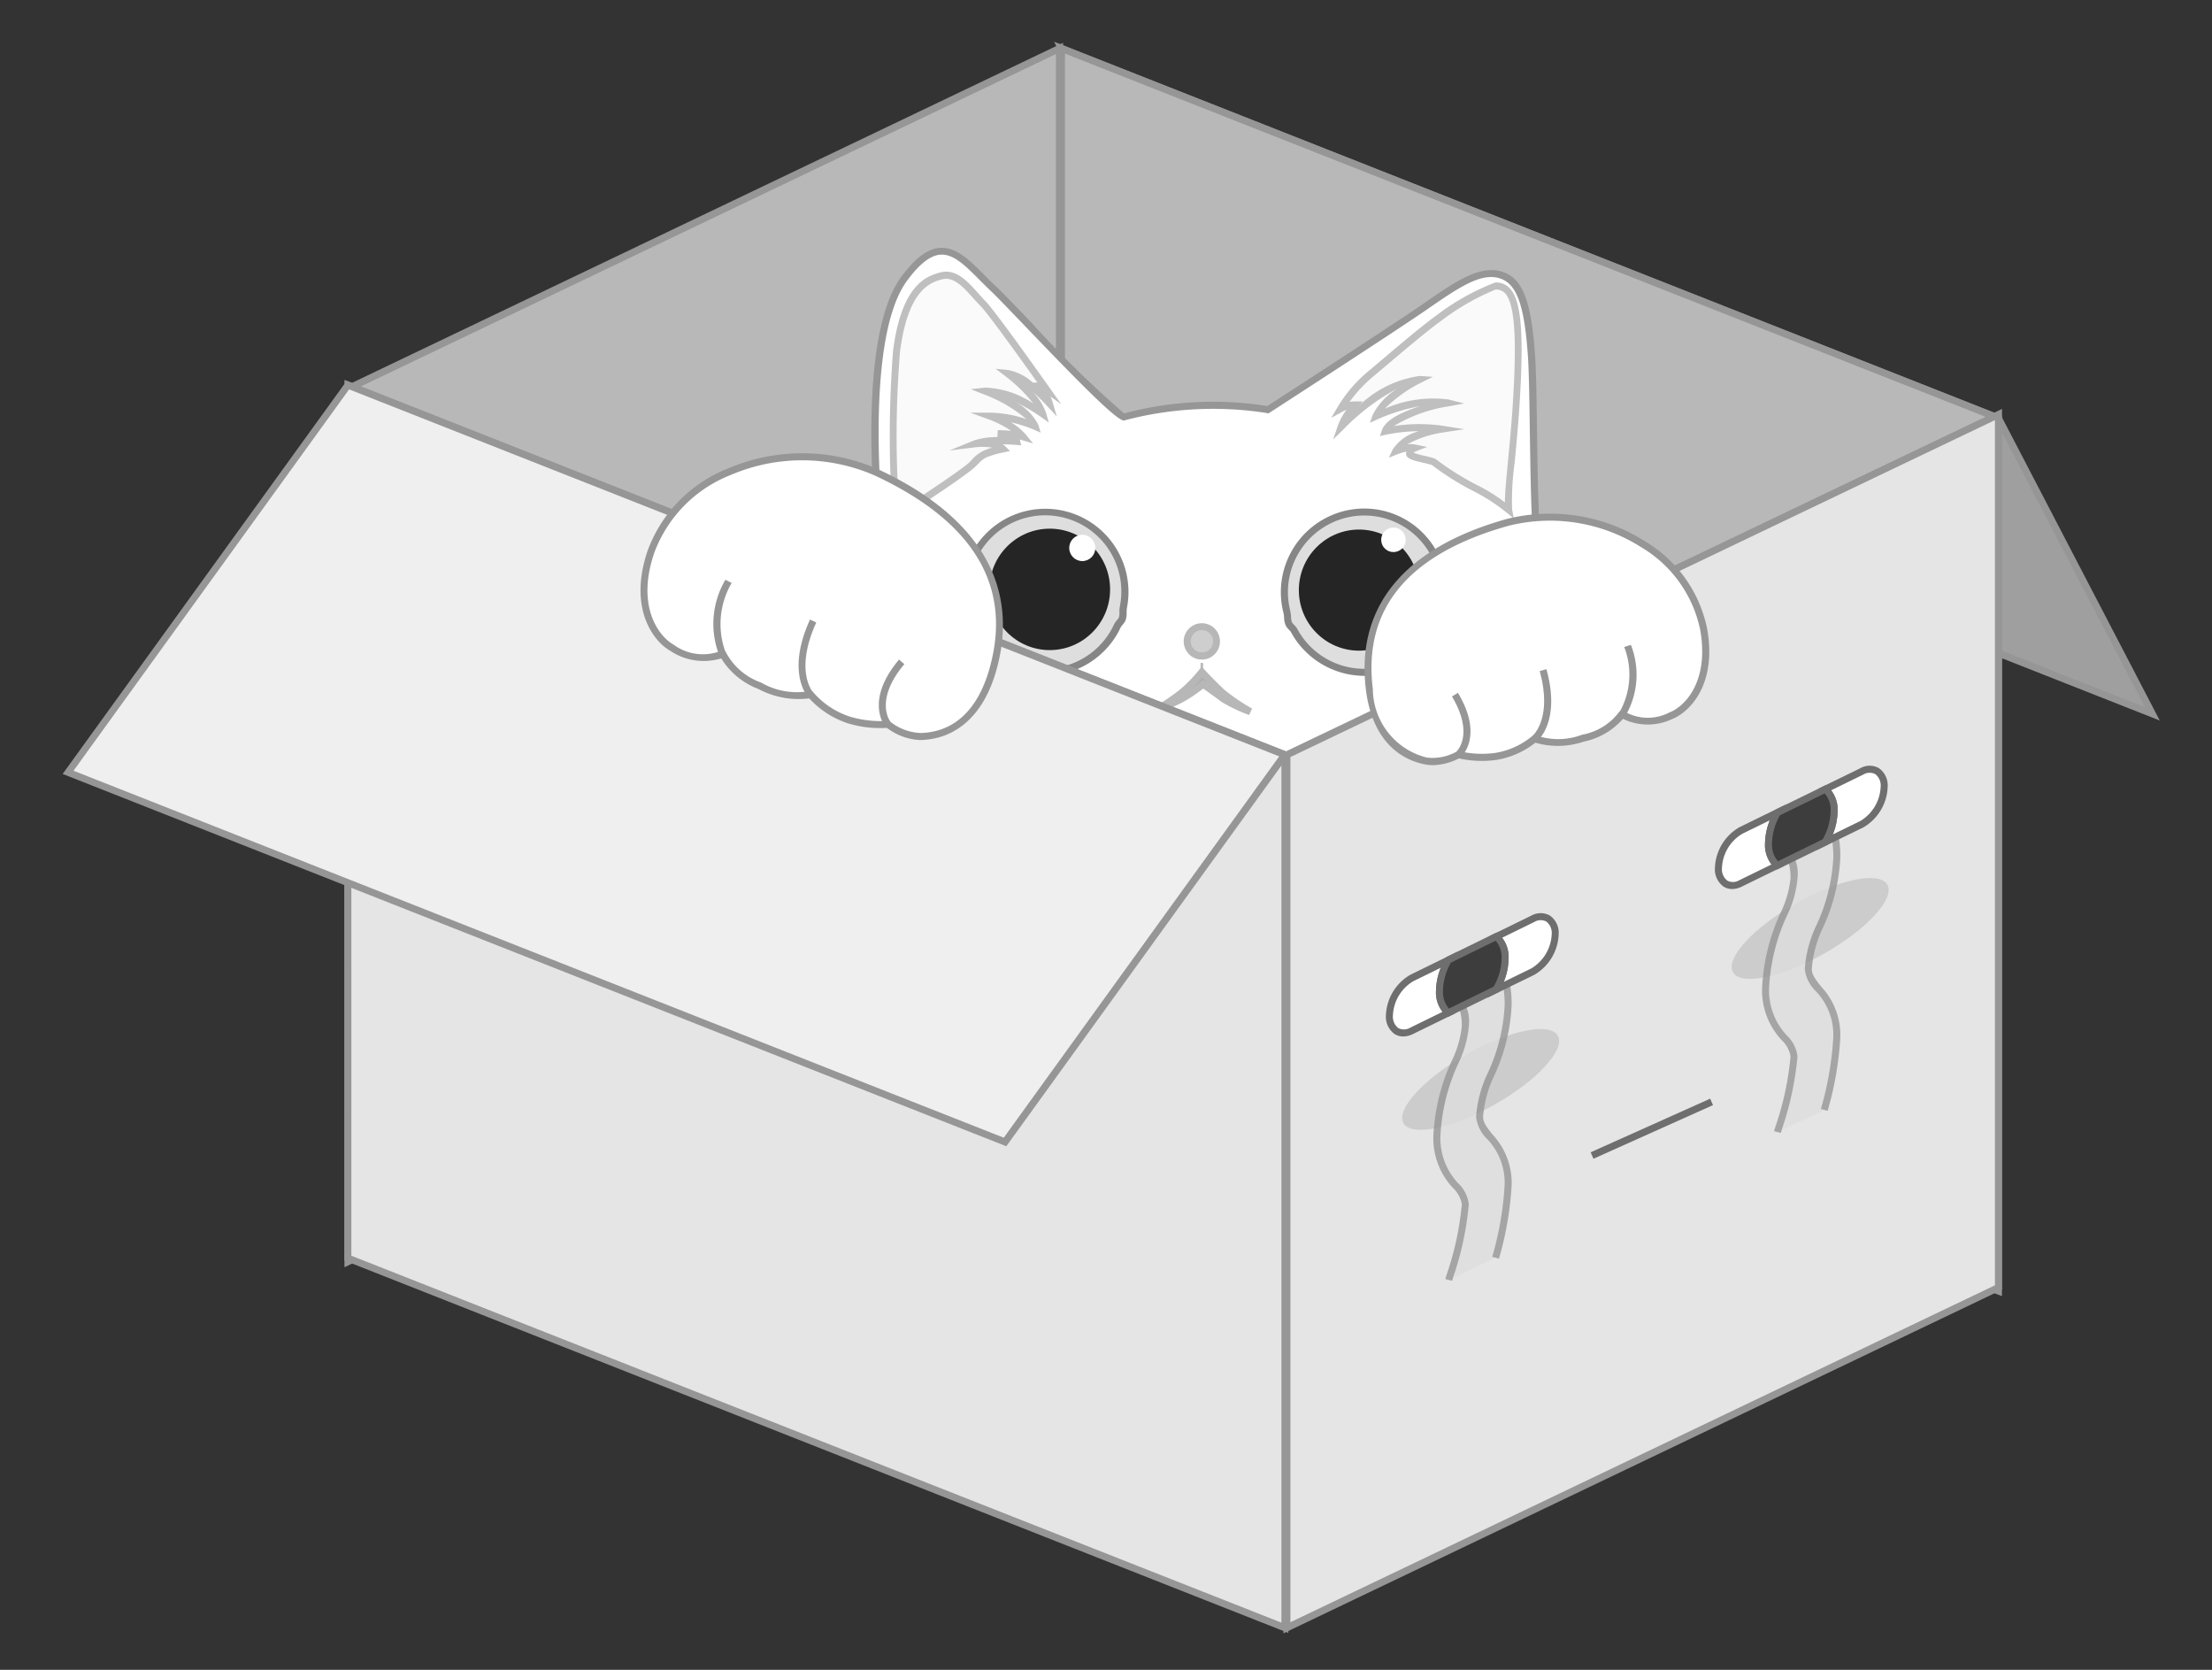 <svg id="img_search_nodata" xmlns="http://www.w3.org/2000/svg" width="106" height="80">
    <rect width="100%" height="100%" fill="#333333" stroke="none"/>
    <defs>
        <style>
            .cls-3{fill:#969696}.cls-4{fill:#b8b8b8}.cls-5{fill:#fff}.cls-6{fill:#dedede}.cls-7{fill:#868686}.cls-8{fill:#252525}.cls-10{fill:#b7b7b7}.cls-12{fill:#fafafa}.cls-13{fill:#bfbfbf}.cls-14{fill:#fefefe}.cls-15{fill:#e5e5e5}.cls-17{fill:#ccc}.cls-18{opacity:.8}.cls-19{fill:#ddd}.cls-20{fill:#959595}.cls-21{fill:#6e6e6e}.cls-22{fill:#3d3d3d}
        </style>
    </defs>
    <path id="hit" style="fill:transparent" d="M0 0h106v80H0z"/>
    <g id="Layer_1" data-name="Layer 1" transform="translate(-647.977 -410)">
        <g id="Group_3276" data-name="Group 3276">
            <g id="Group_3252" data-name="Group 3252">
                <path id="Path_47273" data-name="Path 47273" d="m751.119 444.2-44.9-17.71-7.374-14.166 44.9 17.71z" style="fill:#9f9f9f"/>
                <path id="Path_47274" data-name="Path 47274" class="cls-3" d="m751.474 444.52-.418-.165-44.956-17.733L698.487 412l45.376 17.9.029.056zm-45.137-18.166 44.424 17.525-7.137-13.71-44.424-17.522z"/>
            </g>
            <g id="Group_3253" data-name="Group 3253">
                <path id="Path_47275" data-name="Path 47275" class="cls-4" d="m743.743 471.856-44.9-17.71v-41.824l44.9 17.71z"/>
                <path id="Path_47276" data-name="Path 47276" class="cls-3" d="m743.911 472.1-45.235-17.84v-42.185l45.235 17.842zm-44.9-18.07 44.565 17.577v-41.46l-44.565-17.578z"/>
            </g>
            <g id="Group_3254" data-name="Group 3254">
                <path id="Path_47277" data-name="Path 47277" class="cls-4" d="m664.65 470.447 34.1-16.3v-41.825l-34.1 16.3z"/>
                <path id="Path_47278" data-name="Path 47278" class="cls-3" d="M664.483 470.713v-42.2l.1-.046 34.335-16.416v42.2l-.1.046zm.335-41.983v41.45l33.761-16.141v-41.45z"/>
            </g>
            <g id="Group_3262" data-name="Group 3262" transform="translate(-2 3)">
                <g id="Group_3255" data-name="Group 3255">
                    <path id="Path_47279" data-name="Path 47279" class="cls-5" d="M722.831 452.5a9.762 9.762 0 0 0 2.35-2.366 7.829 7.829 0 0 0 1.806-3.6c-.037-.58.851-.907.851-.907-.543.153-.851-.563-.851-.563h.851a2.092 2.092 0 0 1-.987-1.112c.235.118.716.292.716.292a14.372 14.372 0 0 1-1.773-2.49l-.1-.409c-.387-1.5-1.018-3.658-1.482-5.485a4.078 4.078 0 0 0 .928.367.4.4 0 0 1-.1-.038 2.5 2.5 0 0 1-.688-.913l.369.052c-.369-.052-.4-.945-.4-.945.21.283.685.128.685.128-.706-.325-1.233-1.587-1.423-2.1-.146-2.315-.115-6.718-.218-8.279-.179-2.7-.6-3.719-1.55-3.959s-2.027.48-3.539 1.529-7.549 4.95-7.549 4.95a16.665 16.665 0 0 0-6.9.349c-.7-.25-5.4-5.359-6.21-6.108-1.49-1.38-2.444-3.06-4.322-.508-2.214 3.007-1.129 12.314-1.129 12.314l-.085.242a3.446 3.446 0 0 1-1.557 1.449s.439.24.7 0c0 0-.191.873-.563.856l.372.017s-.461.649-.842.77a.377.377 0 0 1-.1.02 4.1 4.1 0 0 0 .944-.178c-.661 1.818-1.477 4.019-2.074 5.474-.09.219-.171.435-.246.647a11.883 11.883 0 0 1-1.609 2.252s.481-.175.716-.292a2.092 2.092 0 0 1-.987 1.112h.852s-.308.715-.852.563c0 0 .888.327.852.907a7.824 7.824 0 0 0 2.112 3.8 8.652 8.652 0 0 0 2.52 2.168"/>
                    <path id="Path_47280" data-name="Path 47280" class="cls-3" d="M692.233 452.647a8.739 8.739 0 0 1-2.575-2.213 7.862 7.862 0 0 1-2.149-3.916c.024-.371-.528-.659-.742-.738l.1-.321a.493.493 0 0 0 .509-.231h-1.421l.808-.325a1.563 1.563 0 0 0 .684-.616c-.155.061-.283.107-.294.111l-1.053.382.9-.676a10.761 10.761 0 0 0 1.565-2.2c.062-.186.144-.4.236-.626.578-1.408 1.366-3.532 1.963-5.168a3.979 3.979 0 0 1-.623.1h-.107v-.01a.224.224 0 0 1-.143-.045l-.073-.079.041-.1c.041-.1.129-.1.221-.109a.237.237 0 0 0 .06-.011 1.6 1.6 0 0 0 .555-.456h-.043l.015-.337c.1.008.21-.182.3-.414a1.054 1.054 0 0 1-.519-.126l-.378-.207.418-.105a3.112 3.112 0 0 0 1.447-1.362l.065-.185c-.085-.75-1.012-9.437 1.165-12.4.665-.9 1.253-1.344 1.849-1.389.779-.056 1.406.568 2.129 1.294.19.191.386.388.593.579.251.233.854.861 1.618 1.657a51.67 51.67 0 0 0 4.492 4.4 16.547 16.547 0 0 1 6.861-.352c.633-.409 6.073-3.928 7.485-4.908 1.465-1.016 2.623-1.819 3.674-1.554s1.493 1.341 1.677 4.111c.048.721.067 2.061.088 3.48.024 1.654.051 3.527.129 4.775.156.42.675 1.685 1.328 1.986l.391.18-.409.134a1.093 1.093 0 0 1-.533.028c.045.244.127.449.218.462l-.047.334-.042-.006a1.6 1.6 0 0 0 .464.551.241.241 0 0 0 .056.022c.089.021.175.041.2.148l.022.106-.087.064a.213.213 0 0 1-.147.017v.008l-.058-.014-.047-.013a3.926 3.926 0 0 1-.593-.214c.236.911.5 1.88.764 2.82.234.846.456 1.648.63 2.318.033.131.065.259.1.386a13.326 13.326 0 0 0 1.716 2.42l.9.676-1.053-.382c-.01 0-.138-.05-.293-.111a1.569 1.569 0 0 0 .684.616l.807.325h-1.446a.491.491 0 0 0 .508.231l.1.321c-.214.079-.766.368-.742.738a7.831 7.831 0 0 1-1.849 3.726 9.843 9.843 0 0 1-2.374 2.388l-.2-.271a9.621 9.621 0 0 0 2.31-2.324 7.789 7.789 0 0 0 1.778-3.5.984.984 0 0 1 .5-.834 1.306 1.306 0 0 1-.49-.58l-.1-.236h.549a2.571 2.571 0 0 1-.587-.885l-.147-.4.378.19.031.015c-.469-.614-1.029-1.517-1.3-1.974l-.02-.048c-.033-.135-.065-.269-.1-.407-.172-.669-.394-1.469-.627-2.313-.294-1.061-.6-2.16-.854-3.172l-.1-.38.341.191c.052.029.1.057.158.083a3.848 3.848 0 0 1-.249-.448l-.13-.282.218.031a2.309 2.309 0 0 1-.132-.708l-.015-.479a6.869 6.869 0 0 1-.713-1.443l-.01-.048c-.079-1.256-.107-3.148-.131-4.816-.02-1.414-.04-2.75-.087-3.462-.169-2.557-.555-3.588-1.423-3.807s-1.855.43-3.4 1.5c-1.5 1.039-7.494 4.914-7.554 4.953l-.06.039-.069-.017a16.581 16.581 0 0 0-6.822.348l-.05.014-.049-.018c-.487-.173-2.4-2.14-4.664-4.5-.73-.761-1.36-1.418-1.6-1.644-.21-.2-.41-.4-.6-.589-.664-.667-1.237-1.246-1.867-1.2-.486.036-1.01.447-1.6 1.253-2.15 2.92-1.108 12.1-1.1 12.194v.039l-.117.316a6.182 6.182 0 0 1-.733.92l-.1.472a2.3 2.3 0 0 1-.258.673l.22.01-.18.253a3.97 3.97 0 0 1-.326.394l.137-.041.326-.106-.118.324c-.608 1.672-1.461 3.979-2.077 5.48-.089.217-.169.429-.243.639a19.053 19.053 0 0 1-1.147 1.763l.021-.01.379-.19-.147.4a2.571 2.571 0 0 1-.587.885h.549l-.1.236a1.309 1.309 0 0 1-.489.58.984.984 0 0 1 .5.834 7.823 7.823 0 0 0 2.065 3.671 8.616 8.616 0 0 0 2.477 2.136z"/>
                </g>
                <g id="Group_3256" data-name="Group 3256">
                    <path id="Path_47281" data-name="Path 47281" class="cls-6" d="M703.8 436.089a3.24 3.24 0 0 1-.058.565c-.034.092-.182.225-.223.314s-.082.171-.128.253a3.827 3.827 0 0 1-3.491 1.979 3.9 3.9 0 0 1-3.645-3.476 1.937 1.937 0 0 0-.358-.74 6.389 6.389 0 0 0 .568-.92 3.816 3.816 0 0 1 7.336 2.03z"/>
                    <path id="Path_47282" data-name="Path 47282" class="cls-7" d="M700.061 439.37h-.161a4.039 4.039 0 0 1-3.8-3.625 1.737 1.737 0 0 0-.324-.659l-.078-.1.074-.1a5.921 5.921 0 0 0 .545-.878 3.987 3.987 0 0 1 7.663 2.119 1.117 1.117 0 0 0-.014.216 1.023 1.023 0 0 1-.052.376.824.824 0 0 1-.147.219.835.835 0 0 0-.081.107 4.343 4.343 0 0 1-.133.264 4.017 4.017 0 0 1-3.492 2.061zm-3.954-4.391a1.879 1.879 0 0 1 .318.718 3.643 3.643 0 0 0 6.825 1.442c.043-.079.084-.16.122-.242a.911.911 0 0 1 .128-.181.81.81 0 0 0 .089-.12.7.7 0 0 0 .031-.258 1.38 1.38 0 0 1 .02-.28 3.648 3.648 0 0 0-7.014-1.941 5.269 5.269 0 0 1-.519.862z"/>
                </g>
                <ellipse id="Ellipse_424" data-name="Ellipse 424" class="cls-8" cx="2.891" cy="2.909" rx="2.891" ry="2.909" transform="translate(697.391 432.328)"/>
                <ellipse id="Ellipse_425" data-name="Ellipse 425" class="cls-5" cx=".626" cy=".63" rx=".626" ry=".63" transform="translate(701.215 432.621)"/>
                <g id="Group_3257" data-name="Group 3257">
                    <path id="Path_47283" data-name="Path 47283" class="cls-6" d="M711.646 436.333a3.223 3.223 0 0 0 .093.56c.04.09.2.213.242.3a2.427 2.427 0 0 0 .143.244 3.821 3.821 0 0 0 3.607 1.755 3.9 3.9 0 0 0 3.424-3.7 1.955 1.955 0 0 1 .312-.761 6.39 6.39 0 0 1-.623-.883 3.817 3.817 0 0 0-7.2 2.484z"/>
                    <path id="Path_47284" data-name="Path 47284" class="cls-7" d="M715.346 439.38a4.022 4.022 0 0 1-3.363-1.853c-.053-.084-.1-.169-.15-.256a.748.748 0 0 0-.087-.1.836.836 0 0 1-.16-.209 1.029 1.029 0 0 1-.075-.371 1.121 1.121 0 0 0-.027-.215 4.01 4.01 0 0 1 2.876-4.886 4.07 4.07 0 0 1 .261-.058 3.957 3.957 0 0 1 4.379 2.351 5.937 5.937 0 0 0 .6.843l.081.1-.072.1a1.744 1.744 0 0 0-.283.678 4.043 4.043 0 0 1-3.573 3.855 3.929 3.929 0 0 1-.407.021zm-3.538-3.09a1.441 1.441 0 0 1 .037.277.721.721 0 0 0 .047.256.837.837 0 0 0 .1.115.927.927 0 0 1 .139.173c.043.081.089.158.137.234a3.643 3.643 0 0 0 6.722-1.866 1.88 1.88 0 0 1 .273-.737 5.234 5.234 0 0 1-.57-.829 3.624 3.624 0 0 0-4.008-2.153 3.671 3.671 0 0 0-2.926 4.289q.023.12.054.24z"/>
                </g>
                <ellipse id="Ellipse_426" data-name="Ellipse 426" class="cls-8" cx="2.883" cy="2.901" rx="2.883" ry="2.901" transform="translate(712.218 432.371)"/>
                <circle id="Ellipse_427" data-name="Ellipse 427" class="cls-5" cx=".588" cy=".588" r=".588" transform="translate(716.164 432.274)"/>
                <g id="Group_3258" data-name="Group 3258">
                    <path id="Path_47285" data-name="Path 47285" d="M708.136 438.141a.7.7 0 0 0-.565-1.12.7.7 0 0 0-.565 1.12.7.7 0 0 0 1.13 0z" style="fill:#cecece"/>
                    <path id="Path_47286" data-name="Path 47286" class="cls-10" d="M707.57 438.6a.856.856 0 0 1-.7-.358.869.869 0 1 1 1.4 0 .86.86 0 0 1-.7.358zm0-1.409a.523.523 0 0 0-.475.293.529.529 0 0 0 .044.558.546.546 0 0 0 .765.1.57.57 0 0 0 .1-.1.529.529 0 0 0 .044-.558.522.522 0 0 0-.472-.293z"/>
                </g>
                <g id="Group_3259" data-name="Group 3259">
                    <path id="Path_47287" data-name="Path 47287" d="M707.57 439.2a7.128 7.128 0 0 1-.962.988 12.337 12.337 0 0 1-1.362.912s.85-.356 1.319-.6a7.9 7.9 0 0 0 1.065-.721s.654.463.983.711a7.709 7.709 0 0 0 1.282.608 9.016 9.016 0 0 1-1.346-.912c-.443-.406-.979-.986-.979-.986z" style="fill:#adadad"/>
                    <path id="Path_47288" data-name="Path 47288" class="cls-10" d="M709.836 441.257a7.616 7.616 0 0 1-1.324-.631c-.248-.187-.681-.5-.877-.636a7.431 7.431 0 0 1-.994.662c-.469.241-1.3.589-1.331.6l-.147-.3a12.191 12.191 0 0 0 1.34-.9 6.983 6.983 0 0 0 .937-.962l.121-.155.134.144c0 .006.537.58.969.978a9.044 9.044 0 0 0 1.314.888zm-2.257-1.8a6.169 6.169 0 0 1-.465.5c.233-.165.409-.307.412-.309l.1-.079.1.073.1.071z"/>
                </g>
                <path id="Rectangle_2617" data-name="Rectangle 2617" class="cls-10" transform="translate(707.51 438.76)" d="M0 0h.119v.48H0z"/>
                <g id="Group_3260" data-name="Group 3260">
                    <path id="Path_47289" data-name="Path 47289" class="cls-12" d="M700.26 426.32a2.629 2.629 0 0 0-.44-.817.666.666 0 0 1 .3.147c-1.131-1.593-2.674-3.737-3.041-4.106-.6-.6-1.192-1.56-2.027-1.32-.617.177-1.715.562-2.109 3.581a52.6 52.6 0 0 0 0 8.212l.018-.014a2.523 2.523 0 0 1 .9-.86c.32-.2 2.385-1.56 2.742-1.92s.358-.36.6-.48a4.856 4.856 0 0 1 .835-.24c-.358-.36-1.32-.24-1.32-.24a6.134 6.134 0 0 1 1.976-.121c-.06-.241-.894-.359-.894-.359a4.356 4.356 0 0 1 1.208.14 4.313 4.313 0 0 0-1.566-.98 6.052 6.052 0 0 1 2.146.48c-.238-.84-2.384-1.68-2.384-1.68 1.073-.12 2.742 1.08 2.742 1.08-.239-.84-1.669-1.919-1.669-1.919a4.169 4.169 0 0 1 1.983 1.416z"/>
                    <path id="Path_47290" data-name="Path 47290" class="cls-13" d="m692.817 432.328-.042-.3a53.3 53.3 0 0 1 0-8.247c.418-3.2 1.642-3.551 2.23-3.721.771-.222 1.341.42 1.844.985.117.132.232.261.348.378.37.372 1.868 2.45 3.059 4.128l.58.817-.516-.368a2.077 2.077 0 0 1 .1.273l.2.679-.479-.516a9.595 9.595 0 0 0-.665-.655 2.8 2.8 0 0 1 .628 1l.131.464-.39-.28a8.483 8.483 0 0 0-1.24-.715 2.455 2.455 0 0 1 1.141 1.132l.1.347-.328-.146a6.424 6.424 0 0 0-1.1-.349 2.848 2.848 0 0 1 .719.588l.346.423-.522-.154a3.011 3.011 0 0 0-.121-.032.248.248 0 0 1 .017.048l.057.229-.233-.02c-.006 0-.292-.024-.652-.028a.724.724 0 0 1 .128.1l.222.223-.307.062a4.555 4.555 0 0 0-.792.226c-.214.108-.214.108-.553.448-.4.4-2.59 1.829-2.772 1.943a2.356 2.356 0 0 0-.842.8l-.044.052zm2.491-11.97a.746.746 0 0 0-.21.03c-.519.149-1.6.46-1.989 3.44a49.291 49.291 0 0 0-.029 7.733 3.33 3.33 0 0 1 .691-.561c.373-.234 2.377-1.558 2.713-1.9a1.809 1.809 0 0 1 .64-.511 2.38 2.38 0 0 1 .4-.142 2.886 2.886 0 0 0-.793-.02l-1.254.155 1.17-.479a3.474 3.474 0 0 1 1.122-.162l.023-.331a6.048 6.048 0 0 1 .645.032 5.282 5.282 0 0 0-1.06-.544l-.908-.328h.965a5.718 5.718 0 0 1 1.733.312 7.018 7.018 0 0 0-2.032-1.186l-.636-.249.678-.076a4.4 4.4 0 0 1 2.316.76 7.653 7.653 0 0 0-1.325-1.3l-.48-.363.6.06a2.43 2.43 0 0 1 1.179.6h.223c-1.505-2.112-2.469-3.41-2.729-3.671-.119-.12-.239-.255-.361-.391-.4-.445-.815-.91-1.3-.91z"/>
                </g>
                <ellipse id="Ellipse_428" data-name="Ellipse 428" class="cls-14" cx="4.173" cy="3.659" rx="4.173" ry="3.659" transform="translate(691.415 439.24)"/>
                <ellipse id="Ellipse_429" data-name="Ellipse 429" class="cls-14" cx="4.173" cy="3.659" rx="4.173" ry="3.659" transform="translate(714.783 439.24)"/>
                <g id="Group_3261" data-name="Group 3261">
                    <path id="Path_47291" data-name="Path 47291" class="cls-12" d="M721.639 420.7a11.064 11.064 0 0 0-2.742 1.56c-.8.577-2.312 1.879-3.219 2.64a6.547 6.547 0 0 0-1.445 1.675 1.389 1.389 0 0 1 .67-.175 3.538 3.538 0 0 0-.643 1.031c.518-.513 2.464-2.343 3.747-2.253 0 0-1.791.891-2.089 1.756a6.619 6.619 0 0 1 3.432-.632s-2.685.489-2.984 1.354a8.024 8.024 0 0 1 2.686-.1s-1.836.284-2.187 1.052a1.741 1.741 0 0 1 .9-.15s-.238.092-.238.276 1.073.3 1.192.424a13.294 13.294 0 0 0 1.908 1.2 9.073 9.073 0 0 1 1.652 1.064c-.127-.721.319-3.292.434-6.643.118-3.479-.359-4.079-1.074-4.079z"/>
                    <path id="Path_47292" data-name="Path 47292" class="cls-13" d="m722.521 431.844-.35-.288a9.017 9.017 0 0 0-1.6-1.034 12.9 12.9 0 0 1-1.973-1.241 3.955 3.955 0 0 0-.415-.109c-.5-.116-.826-.192-.826-.434a.377.377 0 0 1 .013-.1 2.383 2.383 0 0 0-.446.133l-.389.155.175-.382a2.118 2.118 0 0 1 1.263-.886 8.226 8.226 0 0 0-1.572.167l-.3.068.1-.287c.18-.521 1.043-.9 1.819-1.144a8.977 8.977 0 0 0-2.038.63l-.358.167.129-.375a3.156 3.156 0 0 1 1.211-1.28 10.382 10.382 0 0 0-2.594 1.953l-.51.5.234-.68a3.042 3.042 0 0 1 .4-.737 1.29 1.29 0 0 0-.186.084l-.535.293.31-.527a6.72 6.72 0 0 1 1.482-1.719l.62-.523c.875-.74 1.963-1.661 2.609-2.124a11.267 11.267 0 0 1 2.84-1.591.9.9 0 0 1 .689.274c.465.485.63 1.675.551 3.98-.058 1.7-.2 3.175-.312 4.36a13.1 13.1 0 0 0-.125 2.248zm-4.8-3.151a4.251 4.251 0 0 0 .544.151c.358.083.5.122.577.2a13.737 13.737 0 0 0 1.842 1.159 8.17 8.17 0 0 1 1.409.865c0-.435.063-1.085.146-1.951.113-1.18.253-2.648.311-4.339.074-2.146-.072-3.332-.457-3.734a.573.573 0 0 0-.448-.171A11.453 11.453 0 0 0 719 422.4c-.635.455-1.718 1.371-2.588 2.107l-.621.524a6.634 6.634 0 0 0-1.143 1.224 1.515 1.515 0 0 1 .26-.023h.381l-.224.246a5.182 5.182 0 0 1 2.958-1.467l.617.043-.555.276a6.57 6.57 0 0 0-1.748 1.25 5.766 5.766 0 0 1 3.057-.44l.749.191-.76.139a7.162 7.162 0 0 0-2.617.945 7.878 7.878 0 0 1 2.315-.021l1.065.168-1.065.165a5.106 5.106 0 0 0-1.668.561 1.214 1.214 0 0 1 .39.009l.56.117-.534.206a.343.343 0 0 0-.113.071z"/>
                </g>
                <path id="Path_47293" data-name="Path 47293" class="cls-3" d="m719.079 440.323-.182-.283c.06-.039 6.084-3.9 13.082-2.765l-.054.333c-6.871-1.117-12.787 2.676-12.846 2.715z"/>
                <path id="Path_47294" data-name="Path 47294" class="cls-3" d="M732.6 441.476c-6.453-2.624-13.058-.247-13.124-.222l-.115-.317c.067-.025 6.795-2.445 13.365.226z"/>
                <path id="Path_47295" data-name="Path 47295" class="cls-3" d="M697.045 440.323c-.059-.038-5.979-3.831-12.846-2.716l-.053-.333c7-1.138 13.021 2.726 13.081 2.765z"/>
                <path id="Path_47296" data-name="Path 47296" class="cls-3" d="m683.522 441.476-.126-.313c6.571-2.671 13.3-.251 13.365-.226l-.115.317c-.066-.025-6.676-2.4-13.124.222z"/>
            </g>
            <g id="Group_3263" data-name="Group 3263">
                <path id="Path_47297" data-name="Path 47297" class="cls-15" d="m709.648 487.985 34.1-16.3V429.86l-34.1 16.3z"/>
                <path id="Path_47298" data-name="Path 47298" class="cls-3" d="M709.48 488.252v-42.2l.1-.046 34.335-16.416v42.2l-.1.046zm.335-41.983v41.45l33.76-16.141v-41.45z"/>
            </g>
            <g id="Group_3264" data-name="Group 3264">
                <path id="Path_47299" data-name="Path 47299" class="cls-15" d="m709.55 487.986-44.9-17.71v-41.822l44.9 17.71z"/>
                <path id="Path_47300" data-name="Path 47300" class="cls-3" d="m709.714 488.233-45.231-17.842V428.2l45.236 17.842zm-44.9-18.072 44.569 17.579v-41.463l-44.57-17.577z"/>
            </g>
            <g id="Group_3265" data-name="Group 3265">
                <path id="Path_47301" data-name="Path 47301" d="M696.143 464.712 651.243 447l13.4-18.549 44.9 17.71z" style="fill:#efefef"/>
                <path id="Path_47302" data-name="Path 47302" class="cls-3" d="m696.2 464.917-.121-.048-45.1-17.789 13.611-18.833.121.048 45.1 17.789zm-44.7-17.992 44.577 17.582 13.2-18.269-44.57-17.583z"/>
            </g>
            <g id="Group_3270" data-name="Group 3270">
                <g id="Group_3266" data-name="Group 3266">
                    <path id="Path_47303" data-name="Path 47303" class="cls-5" d="M716.312 446.459c-1.6-.313-2.484-1.606-2.713-3.424-.523-4.165 2.09-6.736 6.6-8 3.859-1.082 8.743 1.209 9.421 5.156.426 2.484-.739 3.79-1.6 4.111a2.38 2.38 0 0 1-2.318-.091 2.955 2.955 0 0 1-1.866 1.154 3.244 3.244 0 0 1-2.316.019 3.8 3.8 0 0 1-1.872.857 4.945 4.945 0 0 1-1.786-.085 2.542 2.542 0 0 1-1.55.303z"/>
                    <path id="Path_47304" data-name="Path 47304" class="cls-3" d="M716.642 446.659a1.912 1.912 0 0 1-.362-.034c-1.585-.31-2.6-1.577-2.846-3.569-.5-3.981 1.825-6.811 6.726-8.186a8.492 8.492 0 0 1 6.643 1.061 6.34 6.34 0 0 1 2.988 4.23c.468 2.724-.914 4-1.71 4.3a2.729 2.729 0 0 1-2.331-.021 3.387 3.387 0 0 1-1.868 1.088 3.873 3.873 0 0 1-2.329.054 4.087 4.087 0 0 1-1.871.825 5.019 5.019 0 0 1-1.791-.073 2.863 2.863 0 0 1-1.249.325zm-.3-.365a2.369 2.369 0 0 0 1.438-.286.171.171 0 0 1 .125-.018 4.792 4.792 0 0 0 1.717.083 3.686 3.686 0 0 0 1.784-.813.168.168 0 0 1 .2-.022 3.219 3.219 0 0 0 2.188-.039 2.842 2.842 0 0 0 1.761-1.074.17.17 0 0 1 .115-.082.175.175 0 0 1 .136.035 2.225 2.225 0 0 0 2.153.063c.706-.262 1.926-1.42 1.5-3.925a6.011 6.011 0 0 0-2.837-4 8.153 8.153 0 0 0-6.374-1.021c-4.785 1.342-6.967 3.973-6.483 7.819a3.407 3.407 0 0 0 2.578 3.279z"/>
                </g>
                <g id="Group_3267" data-name="Group 3267">
                    <path id="Path_47305" data-name="Path 47305" class="cls-5" d="M725.746 444.178a3.776 3.776 0 0 0 .224-3.23"/>
                    <path id="Path_47306" data-name="Path 47306" class="cls-3" d="m725.882 444.277-.272-.2a3.666 3.666 0 0 0 .2-3.081l.32-.1a3.917 3.917 0 0 1-.248 3.381z"/>
                </g>
                <g id="Group_3268" data-name="Group 3268">
                    <path id="Path_47307" data-name="Path 47307" class="cls-5" d="M721.523 445.382s1.072-.846.4-3.282"/>
                    <path id="Path_47308" data-name="Path 47308" class="cls-3" d="m721.627 445.515-.208-.265c.01-.008.972-.824.341-3.1l.323-.09c.696 2.51-.409 3.417-.456 3.455z"/>
                </g>
                <g id="Group_3269" data-name="Group 3269">
                    <path id="Path_47309" data-name="Path 47309" class="cls-5" d="M717.888 446.128s.983-.894-.189-2.848"/>
                    <path id="Path_47310" data-name="Path 47310" class="cls-3" d="m718 446.253-.226-.249c.035-.034.859-.839-.219-2.637l.287-.174c1.23 2.049.203 3.02.158 3.06z"/>
                </g>
            </g>
            <g id="Group_3275" data-name="Group 3275">
                <g id="Group_3271" data-name="Group 3271">
                    <path id="Path_47311" data-name="Path 47311" class="cls-5" d="M692.112 445.286c1.733-.057 2.88-1.265 3.426-3.137 1.25-4.288-1.065-7.435-5.6-9.534-3.874-1.794-9.392-.217-10.768 3.817-.865 2.538.14 4.11.995 4.594a2.534 2.534 0 0 0 2.451.3 3.152 3.152 0 0 0 1.767 1.53 3.455 3.455 0 0 0 2.431.414 4.053 4.053 0 0 0 1.823 1.219 5.261 5.261 0 0 0 1.891.215 2.7 2.7 0 0 0 1.584.582z"/>
                    <path id="Path_47312" data-name="Path 47312" class="cls-3" d="M692.057 445.455a2.839 2.839 0 0 1-1.579-.582 5.326 5.326 0 0 1-1.894-.227 4.346 4.346 0 0 1-1.828-1.187 4.1 4.1 0 0 1-2.438-.451 3.587 3.587 0 0 1-1.78-1.465 2.884 2.884 0 0 1-2.454-.371c-.784-.445-2.018-2.019-1.07-4.795a6.72 6.72 0 0 1 3.845-3.931 9.026 9.026 0 0 1 7.151.015c4.914 2.275 6.881 5.642 5.688 9.735-.6 2.045-1.868 3.2-3.581 3.258h-.06zm-1.529-.923a.165.165 0 0 1 .106.039 2.5 2.5 0 0 0 1.47.547c2-.065 2.88-1.676 3.27-3.016 1.156-3.966-.7-7.106-5.506-9.333a8.679 8.679 0 0 0-6.879-.011 6.389 6.389 0 0 0-3.66 3.73c-.876 2.566.218 3.995.918 4.392a2.377 2.377 0 0 0 2.285.3.168.168 0 0 1 .229.062.114.114 0 0 1 .012.025 3.046 3.046 0 0 0 1.676 1.434 3.421 3.421 0 0 0 2.3.412.168.168 0 0 1 .2.055 3.952 3.952 0 0 0 1.744 1.162 5.133 5.133 0 0 0 1.823.205z"/>
                </g>
                <g id="Group_3272" data-name="Group 3272">
                    <path id="Path_47313" data-name="Path 47313" class="cls-5" d="M682.58 441.284a4.021 4.021 0 0 1 .307-3.432"/>
                    <path id="Path_47314" data-name="Path 47314" class="cls-3" d="M682.431 441.361a4.161 4.161 0 0 1 .307-3.584l.3.151a3.911 3.911 0 0 0-.307 3.282z"/>
                </g>
                <g id="Group_3273" data-name="Group 3273">
                    <path id="Path_47315" data-name="Path 47315" class="cls-5" d="M686.816 443.267s-.985-1.071.133-3.517"/>
                    <path id="Path_47316" data-name="Path 47316" class="cls-3" d="M686.693 443.382c-.043-.047-1.048-1.183.1-3.7l.3.141c-1.06 2.316-.172 3.322-.163 3.332z"/>
                </g>
                <g id="Group_3274" data-name="Group 3274">
                    <path id="Path_47317" data-name="Path 47317" class="cls-5" d="M690.51 444.67s-.882-1.107.677-2.961"/>
                    <path id="Path_47318" data-name="Path 47318" class="cls-3" d="M690.378 444.776c-.039-.05-.95-1.237.679-3.176l.256.218c-1.441 1.714-.705 2.706-.673 2.747z"/>
                </g>
            </g>
        </g>
        <ellipse id="Ellipse_430" data-name="Ellipse 430" class="cls-17" cx="4.251" cy="1.378" rx="4.251" ry="1.378" transform="rotate(-29.54 1234.595 -1123.804)"/>
        <ellipse id="Ellipse_431" data-name="Ellipse 431" class="cls-17" cx="4.251" cy="1.378" rx="4.251" ry="1.378" transform="rotate(-29.54 1228.772 -1157.366)"/>
        <g id="Group_3277" data-name="Group 3277" class="cls-18">
            <path id="Path_47319" data-name="Path 47319" class="cls-19" d="M719.642 470.254a15.513 15.513 0 0 0 .6-3.453 3.2 3.2 0 0 0-.868-2.334 1.6 1.6 0 0 1-.5-.967 5.635 5.635 0 0 1 .556-2.051 8.86 8.86 0 0 0 .81-3.281 4.927 4.927 0 0 0-.352-1.942l-2.6 1.237a.538.538 0 0 0 .068.022c.008 0 .838.232.838 1.657a4.972 4.972 0 0 1-.5 1.748 9.526 9.526 0 0 0-.868 3.584 3.334 3.334 0 0 0 .9 2.33 1.522 1.522 0 0 1 .466.882 14.546 14.546 0 0 1-.737 3.438 2.143 2.143 0 0 0-.057.2"/>
            <path id="Path_47320" data-name="Path 47320" class="cls-20" d="m717.565 471.362-.325-.082c.017-.07.037-.14.061-.212a14.327 14.327 0 0 0 .728-3.387 1.447 1.447 0 0 0-.428-.77 3.481 3.481 0 0 1-.939-2.436 9.65 9.65 0 0 1 .881-3.647 4.874 4.874 0 0 0 .486-1.685c0-1.271-.685-1.486-.714-1.495a.606.606 0 0 1-.082-.026l-.375-.139 3.123-1.483.068.161a5.129 5.129 0 0 1 .365 2.008 8.979 8.979 0 0 1-.822 3.342 5.552 5.552 0 0 0-.544 1.991c0 .262.147.473.46.861a3.389 3.389 0 0 1 .906 2.445 15.75 15.75 0 0 1-.606 3.494l-.323-.09a15.333 15.333 0 0 0 .593-3.413 3.018 3.018 0 0 0-.831-2.223 1.744 1.744 0 0 1-.534-1.073 5.761 5.761 0 0 1 .567-2.113 8.721 8.721 0 0 0 .8-3.219 4.963 4.963 0 0 0-.274-1.713l-2.122 1.008a1.9 1.9 0 0 1 .682 1.678 5.049 5.049 0 0 1-.51 1.811 9.356 9.356 0 0 0-.856 3.522 3.149 3.149 0 0 0 .863 2.223 1.653 1.653 0 0 1 .5.993 14.664 14.664 0 0 1-.747 3.489c-.016.058-.036.118-.051.18z"/>
        </g>
        <g id="Group_3278" data-name="Group 3278" class="cls-18">
            <path id="Path_47321" data-name="Path 47321" class="cls-19" d="M735.4 463.171a15.518 15.518 0 0 0 .6-3.454 3.2 3.2 0 0 0-.869-2.334 1.6 1.6 0 0 1-.5-.967 5.635 5.635 0 0 1 .556-2.051 8.861 8.861 0 0 0 .81-3.281 4.924 4.924 0 0 0-.352-1.942l-2.6 1.237a.545.545 0 0 0 .068.022c.008 0 .838.232.838 1.657a4.972 4.972 0 0 1-.5 1.748 9.525 9.525 0 0 0-.868 3.584 3.334 3.334 0 0 0 .9 2.33 1.522 1.522 0 0 1 .466.882 14.54 14.54 0 0 1-.737 3.438 2.143 2.143 0 0 0-.057.2"/>
            <path id="Path_47322" data-name="Path 47322" class="cls-20" d="m733.318 464.279-.325-.082c.018-.07.037-.14.061-.212a14.326 14.326 0 0 0 .728-3.387 1.447 1.447 0 0 0-.428-.77 3.481 3.481 0 0 1-.939-2.436 9.65 9.65 0 0 1 .88-3.647 4.874 4.874 0 0 0 .486-1.685c0-1.271-.685-1.486-.714-1.495a.612.612 0 0 1-.083-.026l-.375-.139 3.123-1.484.068.161a5.128 5.128 0 0 1 .365 2.008 8.978 8.978 0 0 1-.822 3.342 5.53 5.53 0 0 0-.544 1.991c0 .262.147.473.459.862a3.389 3.389 0 0 1 .906 2.445 15.75 15.75 0 0 1-.606 3.494l-.323-.09a15.449 15.449 0 0 0 .593-3.413 3.018 3.018 0 0 0-.831-2.223 1.744 1.744 0 0 1-.534-1.073 5.761 5.761 0 0 1 .567-2.113 8.721 8.721 0 0 0 .8-3.219 4.963 4.963 0 0 0-.274-1.713l-2.122 1.009a1.9 1.9 0 0 1 .682 1.678 5.049 5.049 0 0 1-.51 1.811 9.356 9.356 0 0 0-.856 3.522 3.149 3.149 0 0 0 .863 2.223 1.653 1.653 0 0 1 .5.993 14.715 14.715 0 0 1-.747 3.489 5.718 5.718 0 0 0-.048.179z"/>
        </g>
        <g id="Group_3282" data-name="Group 3282">
            <g id="Group_3279" data-name="Group 3279">
                <path id="Path_47323" data-name="Path 47323" class="cls-5" d="m721.426 454.021-1.751.857a1.276 1.276 0 0 1 .427 1.055 3.053 3.053 0 0 1-.428 1.474l1.751-.857a2.165 2.165 0 0 0 1.076-1.791c-.001-.696-.483-1.028-1.075-.738z"/>
                <path id="Path_47324" data-name="Path 47324" class="cls-21" d="m719.255 457.8.274-.477a2.867 2.867 0 0 0 .406-1.39 1.12 1.12 0 0 0-.361-.921l-.218-.166 2-.978a.909.909 0 0 1 .9 0 1.015 1.015 0 0 1 .413.895 2.346 2.346 0 0 1-1.17 1.942zm.707-2.875a1.585 1.585 0 0 1 .308 1.008 2.991 2.991 0 0 1-.231 1.108l1.314-.642a2.008 2.008 0 0 0 .982-1.639.694.694 0 0 0-.256-.609.587.587 0 0 0-.578.021z"/>
            </g>
            <g id="Group_3280" data-name="Group 3280">
                <path id="Path_47325" data-name="Path 47325" class="cls-5" d="m717.387 456-1.751.857a2.166 2.166 0 0 0-1.076 1.791c0 .7.484 1.028 1.075.739l1.752-.857a1.274 1.274 0 0 1-.427-1.056 3.04 3.04 0 0 1 .427-1.474z"/>
                <path id="Path_47326" data-name="Path 47326" class="cls-21" d="M715.223 459.657a.78.78 0 0 1-.418-.118 1.016 1.016 0 0 1-.414-.895 2.344 2.344 0 0 1 1.17-1.943l2.244-1.1-.275.478a2.863 2.863 0 0 0-.406 1.389 1.12 1.12 0 0 0 .361.921l.218.166-2 .977a1.115 1.115 0 0 1-.48.125zm1.8-3.294-1.314.643a2 2 0 0 0-.982 1.639.69.69 0 0 0 .256.609.585.585 0 0 0 .578-.022l1.538-.752a1.585 1.585 0 0 1-.308-1.008 2.994 2.994 0 0 1 .232-1.109z"/>
            </g>
            <g id="Group_3281" data-name="Group 3281">
                <path id="Path_47327" data-name="Path 47327" class="cls-22" d="M719.676 454.877 717.387 456a3.042 3.042 0 0 0-.428 1.474 1.274 1.274 0 0 0 .427 1.056l2.289-1.119a3.054 3.054 0 0 0 .428-1.474 1.277 1.277 0 0 0-.427-1.06z"/>
                <path id="Path_47328" data-name="Path 47328" class="cls-21" d="m717.366 458.719-.082-.063a1.44 1.44 0 0 1-.494-1.19 3.2 3.2 0 0 1 .451-1.559l.025-.045 2.427-1.187.082.063a1.44 1.44 0 0 1 .494 1.19 3.207 3.207 0 0 1-.451 1.558l-.025.045zm.14-2.6a2.843 2.843 0 0 0-.381 1.345 1.2 1.2 0 0 0 .286.855l2.142-1.048a2.843 2.843 0 0 0 .381-1.345 1.193 1.193 0 0 0-.286-.855z"/>
            </g>
        </g>
        <g id="Group_3286" data-name="Group 3286">
            <g id="Group_3283" data-name="Group 3283">
                <path id="Path_47329" data-name="Path 47329" class="cls-5" d="m737.192 446.958-1.752.857a1.276 1.276 0 0 1 .427 1.055 3.042 3.042 0 0 1-.428 1.474l1.751-.857a2.167 2.167 0 0 0 1.077-1.791c.001-.696-.483-1.028-1.075-.738z"/>
                <path id="Path_47330" data-name="Path 47330" class="cls-21" d="m735.021 450.737.274-.477a2.867 2.867 0 0 0 .406-1.39 1.12 1.12 0 0 0-.361-.921l-.218-.166 2-.977a.9.9 0 0 1 .9 0 1.014 1.014 0 0 1 .413.894 2.344 2.344 0 0 1-1.17 1.943zm.707-2.875a1.586 1.586 0 0 1 .308 1.009 2.988 2.988 0 0 1-.231 1.108l1.313-.642a2.007 2.007 0 0 0 .981-1.64.691.691 0 0 0-.256-.608.587.587 0 0 0-.578.021z"/>
            </g>
            <g id="Group_3284" data-name="Group 3284">
                <path id="Path_47331" data-name="Path 47331" class="cls-5" d="m733.153 448.934-1.751.857a2.166 2.166 0 0 0-1.076 1.791c0 .7.483 1.028 1.075.739l1.752-.857a1.277 1.277 0 0 1-.427-1.056 3.041 3.041 0 0 1 .427-1.474z"/>
                <path id="Path_47332" data-name="Path 47332" class="cls-21" d="M730.989 452.594a.763.763 0 0 1-.418-.118 1.014 1.014 0 0 1-.414-.9 2.344 2.344 0 0 1 1.17-1.942l2.244-1.1-.275.478a2.863 2.863 0 0 0-.405 1.389 1.12 1.12 0 0 0 .361.921l.218.166-2 .976a1.092 1.092 0 0 1-.481.13zm1.8-3.294-1.313.642a2 2 0 0 0-.982 1.64.691.691 0 0 0 .256.608.587.587 0 0 0 .578-.021l1.538-.752a1.586 1.586 0 0 1-.308-1.009 2.968 2.968 0 0 1 .23-1.108z"/>
            </g>
            <g id="Group_3285" data-name="Group 3285">
                <path id="Path_47333" data-name="Path 47333" class="cls-22" d="m735.442 447.815-2.289 1.119a3.043 3.043 0 0 0-.428 1.474 1.277 1.277 0 0 0 .427 1.056l2.289-1.119a3.043 3.043 0 0 0 .428-1.474 1.277 1.277 0 0 0-.427-1.056z"/>
                <path id="Path_47334" data-name="Path 47334" class="cls-21" d="m733.133 451.661-.082-.062a1.446 1.446 0 0 1-.494-1.19 3.208 3.208 0 0 1 .451-1.559l.025-.045 2.427-1.187.082.062a1.44 1.44 0 0 1 .494 1.19 3.208 3.208 0 0 1-.451 1.558l-.025.045zm.14-2.6a2.843 2.843 0 0 0-.381 1.345 1.2 1.2 0 0 0 .286.855l2.142-1.048a2.843 2.843 0 0 0 .381-1.345 1.193 1.193 0 0 0-.286-.855z"/>
            </g>
        </g>
        <g id="Group_3287" data-name="Group 3287">
            <path id="Line_120" data-name="Line 120" transform="translate(724.269 462.79)" style="fill:none" d="M0 2.569 5.728 0"/>
            <path id="Path_47335" data-name="Path 47335" class="cls-21" d="m724.337 465.514-.136-.308 5.728-2.569.136.308z"/>
        </g>
    </g>
</svg>
